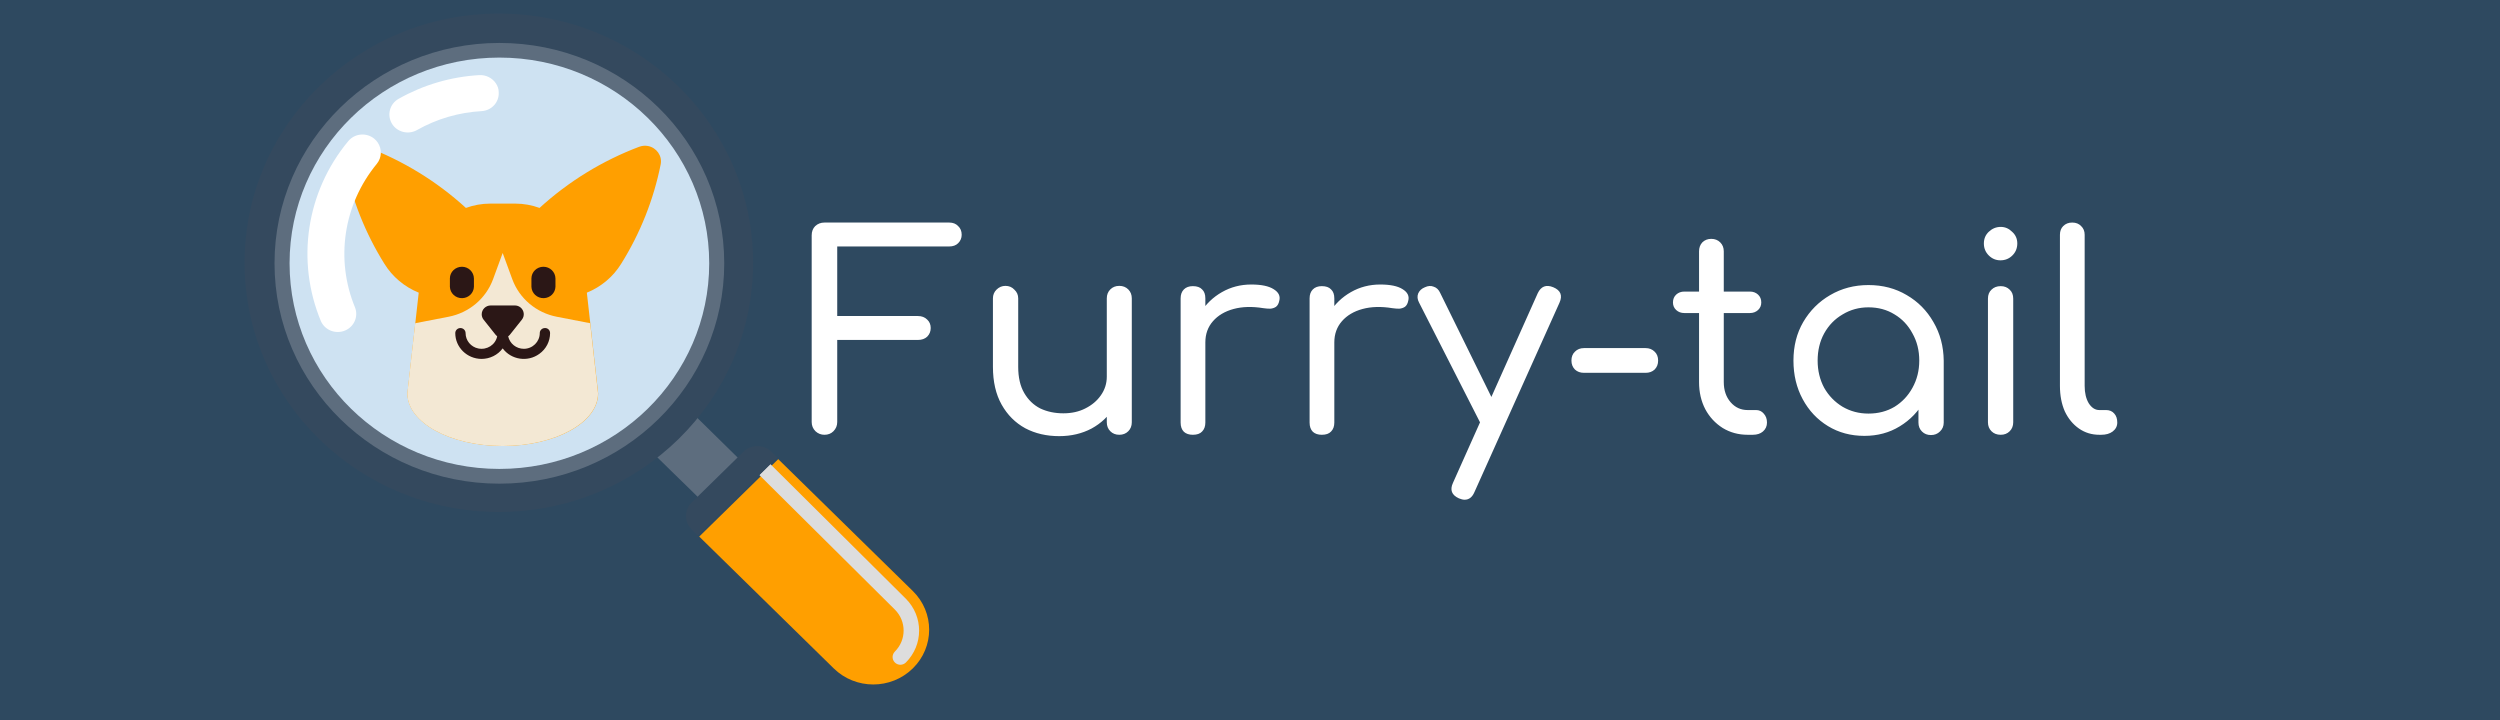 <svg width="184" height="53" viewBox="0 0 184 53" fill="none" xmlns="http://www.w3.org/2000/svg">
<rect width="184" height="53" fill="#2E4960"/>
<path d="M60.68 32C60.427 32 60.207 31.913 60.02 31.74C59.833 31.553 59.74 31.327 59.74 31.06V17.32C59.74 17.04 59.827 16.813 60 16.64C60.187 16.467 60.413 16.38 60.68 16.38H69.86C70.14 16.38 70.36 16.467 70.52 16.64C70.693 16.8 70.78 17.013 70.78 17.28C70.78 17.52 70.693 17.727 70.52 17.9C70.36 18.06 70.14 18.14 69.86 18.14H61.62V23.26H67.56C67.84 23.26 68.067 23.347 68.24 23.52C68.413 23.68 68.5 23.887 68.5 24.14C68.5 24.393 68.413 24.607 68.24 24.78C68.067 24.94 67.84 25.02 67.56 25.02H61.62V31.06C61.62 31.327 61.527 31.553 61.34 31.74C61.167 31.913 60.947 32 60.68 32ZM77.96 32.1C77.027 32.1 76.193 31.907 75.46 31.52C74.727 31.12 74.147 30.54 73.72 29.78C73.293 29.02 73.08 28.093 73.08 27V21.96C73.08 21.707 73.167 21.493 73.34 21.32C73.527 21.133 73.747 21.04 74 21.04C74.267 21.04 74.487 21.133 74.66 21.32C74.847 21.493 74.94 21.707 74.94 21.96V27C74.94 27.773 75.087 28.413 75.38 28.92C75.673 29.427 76.067 29.807 76.56 30.06C77.067 30.3 77.633 30.42 78.26 30.42C78.873 30.42 79.413 30.3 79.88 30.06C80.36 29.82 80.74 29.5 81.02 29.1C81.313 28.687 81.46 28.227 81.46 27.72H82.66C82.633 28.547 82.413 29.293 82 29.96C81.6 30.627 81.047 31.153 80.34 31.54C79.633 31.913 78.84 32.1 77.96 32.1ZM82.38 32C82.113 32 81.893 31.913 81.72 31.74C81.547 31.567 81.46 31.347 81.46 31.08V21.96C81.46 21.693 81.547 21.473 81.72 21.3C81.893 21.127 82.113 21.04 82.38 21.04C82.647 21.04 82.867 21.127 83.04 21.3C83.213 21.473 83.3 21.693 83.3 21.96V31.08C83.3 31.347 83.213 31.567 83.04 31.74C82.867 31.913 82.647 32 82.38 32ZM87.734 25.2C87.76 24.387 87.967 23.66 88.354 23.02C88.754 22.38 89.28 21.873 89.934 21.5C90.587 21.127 91.307 20.94 92.094 20.94C92.827 20.94 93.374 21.053 93.734 21.28C94.107 21.507 94.247 21.793 94.154 22.14C94.114 22.34 94.034 22.487 93.914 22.58C93.794 22.66 93.654 22.707 93.494 22.72C93.334 22.72 93.16 22.707 92.974 22.68C92.16 22.547 91.434 22.567 90.794 22.74C90.154 22.913 89.647 23.213 89.274 23.64C88.9 24.067 88.714 24.587 88.714 25.2H87.734ZM87.794 32C87.514 32 87.294 31.927 87.134 31.78C86.974 31.62 86.894 31.393 86.894 31.1V21.96C86.894 21.68 86.974 21.46 87.134 21.3C87.294 21.14 87.514 21.06 87.794 21.06C88.1 21.06 88.327 21.14 88.474 21.3C88.634 21.447 88.714 21.667 88.714 21.96V31.1C88.714 31.38 88.634 31.6 88.474 31.76C88.327 31.92 88.1 32 87.794 32ZM97.226 25.2C97.253 24.387 97.459 23.66 97.846 23.02C98.246 22.38 98.773 21.873 99.426 21.5C100.079 21.127 100.799 20.94 101.586 20.94C102.319 20.94 102.866 21.053 103.226 21.28C103.599 21.507 103.739 21.793 103.646 22.14C103.606 22.34 103.526 22.487 103.406 22.58C103.286 22.66 103.146 22.707 102.986 22.72C102.826 22.72 102.653 22.707 102.466 22.68C101.653 22.547 100.926 22.567 100.286 22.74C99.646 22.913 99.139 23.213 98.766 23.64C98.393 24.067 98.206 24.587 98.206 25.2H97.226ZM97.286 32C97.006 32 96.786 31.927 96.626 31.78C96.466 31.62 96.386 31.393 96.386 31.1V21.96C96.386 21.68 96.466 21.46 96.626 21.3C96.786 21.14 97.006 21.06 97.286 21.06C97.593 21.06 97.819 21.14 97.966 21.3C98.126 21.447 98.206 21.667 98.206 21.96V31.1C98.206 31.38 98.126 31.6 97.966 31.76C97.819 31.92 97.593 32 97.286 32ZM107.798 36.78C107.678 36.78 107.538 36.747 107.378 36.68C106.845 36.44 106.698 36.06 106.938 35.54L113.178 21.58C113.418 21.073 113.798 20.927 114.318 21.14C114.865 21.367 115.018 21.747 114.778 22.28L108.518 36.22C108.358 36.593 108.118 36.78 107.798 36.78ZM110.118 31.6C109.878 31.707 109.658 31.72 109.458 31.64C109.258 31.56 109.098 31.407 108.978 31.18L104.438 22.26C104.318 22.033 104.298 21.813 104.378 21.6C104.471 21.387 104.638 21.233 104.878 21.14C105.105 21.033 105.318 21.02 105.518 21.1C105.731 21.167 105.891 21.32 105.998 21.56L110.378 30.46C110.511 30.7 110.558 30.927 110.518 31.14C110.478 31.34 110.345 31.493 110.118 31.6ZM116.578 27.44C116.311 27.44 116.091 27.36 115.918 27.2C115.745 27.027 115.658 26.807 115.658 26.54C115.658 26.26 115.745 26.04 115.918 25.88C116.091 25.707 116.311 25.62 116.578 25.62H121.118C121.385 25.62 121.605 25.707 121.778 25.88C121.951 26.04 122.038 26.26 122.038 26.54C122.038 26.807 121.951 27.027 121.778 27.2C121.605 27.36 121.385 27.44 121.118 27.44H116.578ZM128.63 32C127.95 32 127.337 31.833 126.79 31.5C126.244 31.153 125.817 30.693 125.51 30.12C125.204 29.533 125.05 28.867 125.05 28.12V18.5C125.05 18.233 125.13 18.013 125.29 17.84C125.464 17.667 125.684 17.58 125.95 17.58C126.217 17.58 126.437 17.667 126.61 17.84C126.784 18.013 126.87 18.233 126.87 18.5V28.12C126.87 28.72 127.037 29.213 127.37 29.6C127.704 29.987 128.124 30.18 128.63 30.18H129.25C129.477 30.18 129.664 30.267 129.81 30.44C129.97 30.613 130.05 30.833 130.05 31.1C130.05 31.367 129.95 31.587 129.75 31.76C129.564 31.92 129.317 32 129.01 32H128.63ZM123.97 23.04C123.73 23.04 123.53 22.967 123.37 22.82C123.21 22.673 123.13 22.487 123.13 22.26C123.13 22.02 123.21 21.827 123.37 21.68C123.53 21.533 123.73 21.46 123.97 21.46H128.79C129.03 21.46 129.23 21.533 129.39 21.68C129.55 21.827 129.63 22.02 129.63 22.26C129.63 22.487 129.55 22.673 129.39 22.82C129.23 22.967 129.03 23.04 128.79 23.04H123.97ZM137.218 32.08C136.218 32.08 135.324 31.84 134.538 31.36C133.751 30.88 133.131 30.22 132.678 29.38C132.224 28.54 131.998 27.593 131.998 26.54C131.998 25.473 132.238 24.527 132.718 23.7C133.211 22.86 133.871 22.2 134.698 21.72C135.538 21.227 136.478 20.98 137.518 20.98C138.571 20.98 139.511 21.227 140.338 21.72C141.164 22.2 141.818 22.86 142.298 23.7C142.791 24.54 143.044 25.487 143.058 26.54L142.338 26.72C142.338 27.733 142.111 28.647 141.658 29.46C141.204 30.273 140.591 30.913 139.818 31.38C139.058 31.847 138.191 32.08 137.218 32.08ZM137.518 30.44C138.238 30.44 138.878 30.273 139.438 29.94C139.998 29.593 140.438 29.127 140.758 28.54C141.091 27.94 141.258 27.273 141.258 26.54C141.258 25.793 141.091 25.127 140.758 24.54C140.438 23.94 139.998 23.473 139.438 23.14C138.878 22.793 138.238 22.62 137.518 22.62C136.824 22.62 136.191 22.793 135.618 23.14C135.044 23.473 134.591 23.94 134.258 24.54C133.938 25.127 133.778 25.793 133.778 26.54C133.778 27.273 133.938 27.94 134.258 28.54C134.591 29.127 135.044 29.593 135.618 29.94C136.191 30.273 136.824 30.44 137.518 30.44ZM142.118 32.02C141.851 32.02 141.631 31.933 141.458 31.76C141.284 31.587 141.198 31.367 141.198 31.1V27.9L141.578 25.98L143.058 26.54V31.1C143.058 31.367 142.964 31.587 142.778 31.76C142.604 31.933 142.384 32.02 142.118 32.02ZM147.253 32C146.973 32 146.747 31.913 146.573 31.74C146.4 31.567 146.313 31.347 146.313 31.08V21.98C146.313 21.7 146.4 21.48 146.573 21.32C146.747 21.147 146.973 21.06 147.253 21.06C147.52 21.06 147.74 21.147 147.913 21.32C148.087 21.48 148.173 21.7 148.173 21.98V31.08C148.173 31.347 148.087 31.567 147.913 31.74C147.74 31.913 147.52 32 147.253 32ZM147.233 19.16C146.9 19.16 146.613 19.04 146.373 18.8C146.133 18.56 146.013 18.267 146.013 17.92C146.013 17.573 146.133 17.287 146.373 17.06C146.627 16.82 146.92 16.7 147.253 16.7C147.573 16.7 147.853 16.82 148.093 17.06C148.347 17.287 148.473 17.573 148.473 17.92C148.473 18.267 148.353 18.56 148.113 18.8C147.873 19.04 147.58 19.16 147.233 19.16ZM154.511 32C153.951 32 153.451 31.847 153.011 31.54C152.571 31.233 152.224 30.813 151.971 30.28C151.731 29.733 151.611 29.107 151.611 28.4V17.28C151.611 17.013 151.691 16.8 151.851 16.64C152.024 16.467 152.244 16.38 152.511 16.38C152.791 16.38 153.011 16.467 153.171 16.64C153.344 16.8 153.431 17.013 153.431 17.28V28.4C153.431 28.92 153.531 29.347 153.731 29.68C153.944 30.013 154.204 30.18 154.511 30.18H155.011C155.264 30.18 155.464 30.267 155.611 30.44C155.758 30.6 155.831 30.82 155.831 31.1C155.831 31.367 155.718 31.587 155.491 31.76C155.278 31.92 154.998 32 154.651 32H154.511Z" fill="white"/>
<g clip-path="url(#clip0_6_85)">
<path d="M48.151 33.437L49.411 34.672L50.889 36.112L51.455 36.674L54.403 33.785L51.108 30.548L48.151 33.437Z" fill="#5D6D7E"/>
<path d="M57.278 33.793L67.181 43.497C68.788 45.072 68.788 47.621 67.181 49.196C65.573 50.771 62.973 50.771 61.365 49.196L51.463 39.492L57.278 33.793Z" fill="#FF9F00"/>
<path d="M55.881 34.956L56.689 34.149L66.672 44.067C67.972 45.373 67.972 47.455 66.672 48.761C66.567 48.864 66.421 48.927 66.268 48.927C66.115 48.927 65.969 48.864 65.864 48.761C65.638 48.539 65.638 48.183 65.864 47.953C66.72 47.098 66.72 45.721 65.864 44.866L55.881 34.956Z" fill="#DDDDDD"/>
<path d="M51.35 39.413L57.206 33.674L56.77 33.247C56.204 32.693 55.283 32.693 54.718 33.247L50.914 36.975C50.348 37.529 50.348 38.423 50.914 38.977L51.35 39.413Z" fill="#34495E"/>
<path d="M18 19.332C18 9.208 26.384 1 36.714 1C47.045 1 55.429 9.216 55.429 19.34C55.429 29.463 47.053 37.679 36.714 37.679C26.376 37.679 18 29.463 18 19.332Z" fill="#34495E"/>
<path d="M36.755 35.598C45.898 35.598 53.304 28.34 53.304 19.38C53.304 10.419 45.898 3.161 36.755 3.161C27.62 3.161 20.205 10.419 20.205 19.38C20.205 28.331 27.612 35.598 36.755 35.598Z" fill="#5D6D7E"/>
<path d="M36.755 34.513C45.284 34.513 52.198 27.738 52.198 19.379C52.198 11.021 45.284 4.238 36.755 4.238C28.226 4.238 21.312 11.021 21.312 19.379C21.312 27.738 28.226 34.513 36.755 34.513Z" fill="#CEE2F2"/>
<path d="M47.053 10.799C44.331 11.828 41.843 13.356 39.711 15.303C39.146 15.097 38.54 14.986 37.934 14.986H36.068C35.462 14.986 34.857 15.097 34.291 15.303C32.159 13.356 29.671 11.828 26.949 10.799C26.344 10.578 25.665 10.879 25.439 11.472C25.358 11.67 25.342 11.884 25.382 12.09C25.899 14.678 26.885 17.163 28.29 19.411C28.88 20.369 29.768 21.113 30.818 21.54L29.986 28.949C29.986 31.094 33.128 32.827 37.005 32.827C40.882 32.827 44.024 31.094 44.024 28.949L43.192 21.54C44.242 21.113 45.131 20.369 45.72 19.411C47.126 17.163 48.111 14.678 48.628 12.09C48.749 11.464 48.321 10.863 47.683 10.744C47.473 10.704 47.255 10.728 47.061 10.799H47.053Z" fill="#FF9F00"/>
<path d="M44.016 28.949L43.434 23.788L40.979 23.313C39.469 23.02 38.233 21.976 37.708 20.559L36.997 18.62L36.286 20.559C35.761 21.976 34.526 23.02 33.015 23.313L30.56 23.788L29.978 28.949C29.978 31.094 33.12 32.827 36.997 32.827C40.874 32.827 44.016 31.086 44.016 28.949Z" fill="#F3E8D4"/>
<path d="M40.107 24.144C39.897 24.144 39.727 24.311 39.727 24.516C39.727 25.15 39.202 25.672 38.556 25.672C37.999 25.672 37.522 25.292 37.401 24.754C37.449 24.722 37.482 24.683 37.522 24.643L38.41 23.527C38.637 23.242 38.58 22.838 38.297 22.617C38.184 22.53 38.039 22.482 37.894 22.482H36.117C35.753 22.482 35.454 22.775 35.454 23.131C35.454 23.274 35.503 23.416 35.592 23.527L36.48 24.643C36.512 24.683 36.553 24.722 36.593 24.754C36.464 25.379 35.842 25.775 35.204 25.648C34.655 25.537 34.267 25.062 34.267 24.516C34.267 24.311 34.097 24.144 33.887 24.144C33.677 24.144 33.508 24.311 33.508 24.516C33.508 25.561 34.372 26.408 35.438 26.416C36.052 26.416 36.634 26.131 36.997 25.64C37.627 26.487 38.839 26.669 39.695 26.044C40.196 25.688 40.486 25.118 40.486 24.516C40.486 24.303 40.317 24.136 40.107 24.144Z" fill="#2B1716"/>
<path d="M39.994 19.633C39.509 19.633 39.113 20.021 39.113 20.495V21.105C39.129 21.58 39.533 21.96 40.026 21.944C40.494 21.928 40.866 21.564 40.882 21.105V20.495C40.874 20.013 40.478 19.633 39.994 19.633Z" fill="#2B1716"/>
<path d="M34.001 19.633C33.516 19.633 33.112 20.013 33.112 20.495V21.105C33.128 21.58 33.532 21.96 34.025 21.944C34.493 21.928 34.865 21.564 34.881 21.105V20.495C34.873 20.021 34.485 19.633 34.001 19.633Z" fill="#2B1716"/>
<path d="M27.797 10.483C27.725 10.372 27.628 10.277 27.531 10.198C26.957 9.739 26.101 9.818 25.633 10.388L25.625 10.396C22.539 14.116 21.772 19.205 23.622 23.646C23.928 24.319 24.728 24.619 25.415 24.319C26.069 24.034 26.384 23.297 26.134 22.64C24.663 19.087 25.277 15.042 27.733 12.058C28.104 11.607 28.128 10.966 27.797 10.483Z" fill="white"/>
<path d="M36.488 6.121C36.222 5.734 35.761 5.504 35.285 5.528C33.185 5.647 31.149 6.248 29.332 7.277C28.686 7.641 28.468 8.456 28.839 9.09C29.211 9.723 30.043 9.937 30.689 9.573C32.143 8.749 33.766 8.274 35.438 8.179C36.181 8.14 36.747 7.522 36.706 6.794V6.786C36.706 6.549 36.626 6.319 36.488 6.121Z" fill="white"/>
</g>
<defs>
<clipPath id="clip0_6_85">
<rect width="51" height="50" fill="white" transform="translate(18 1)"/>
</clipPath>
</defs>
</svg>

